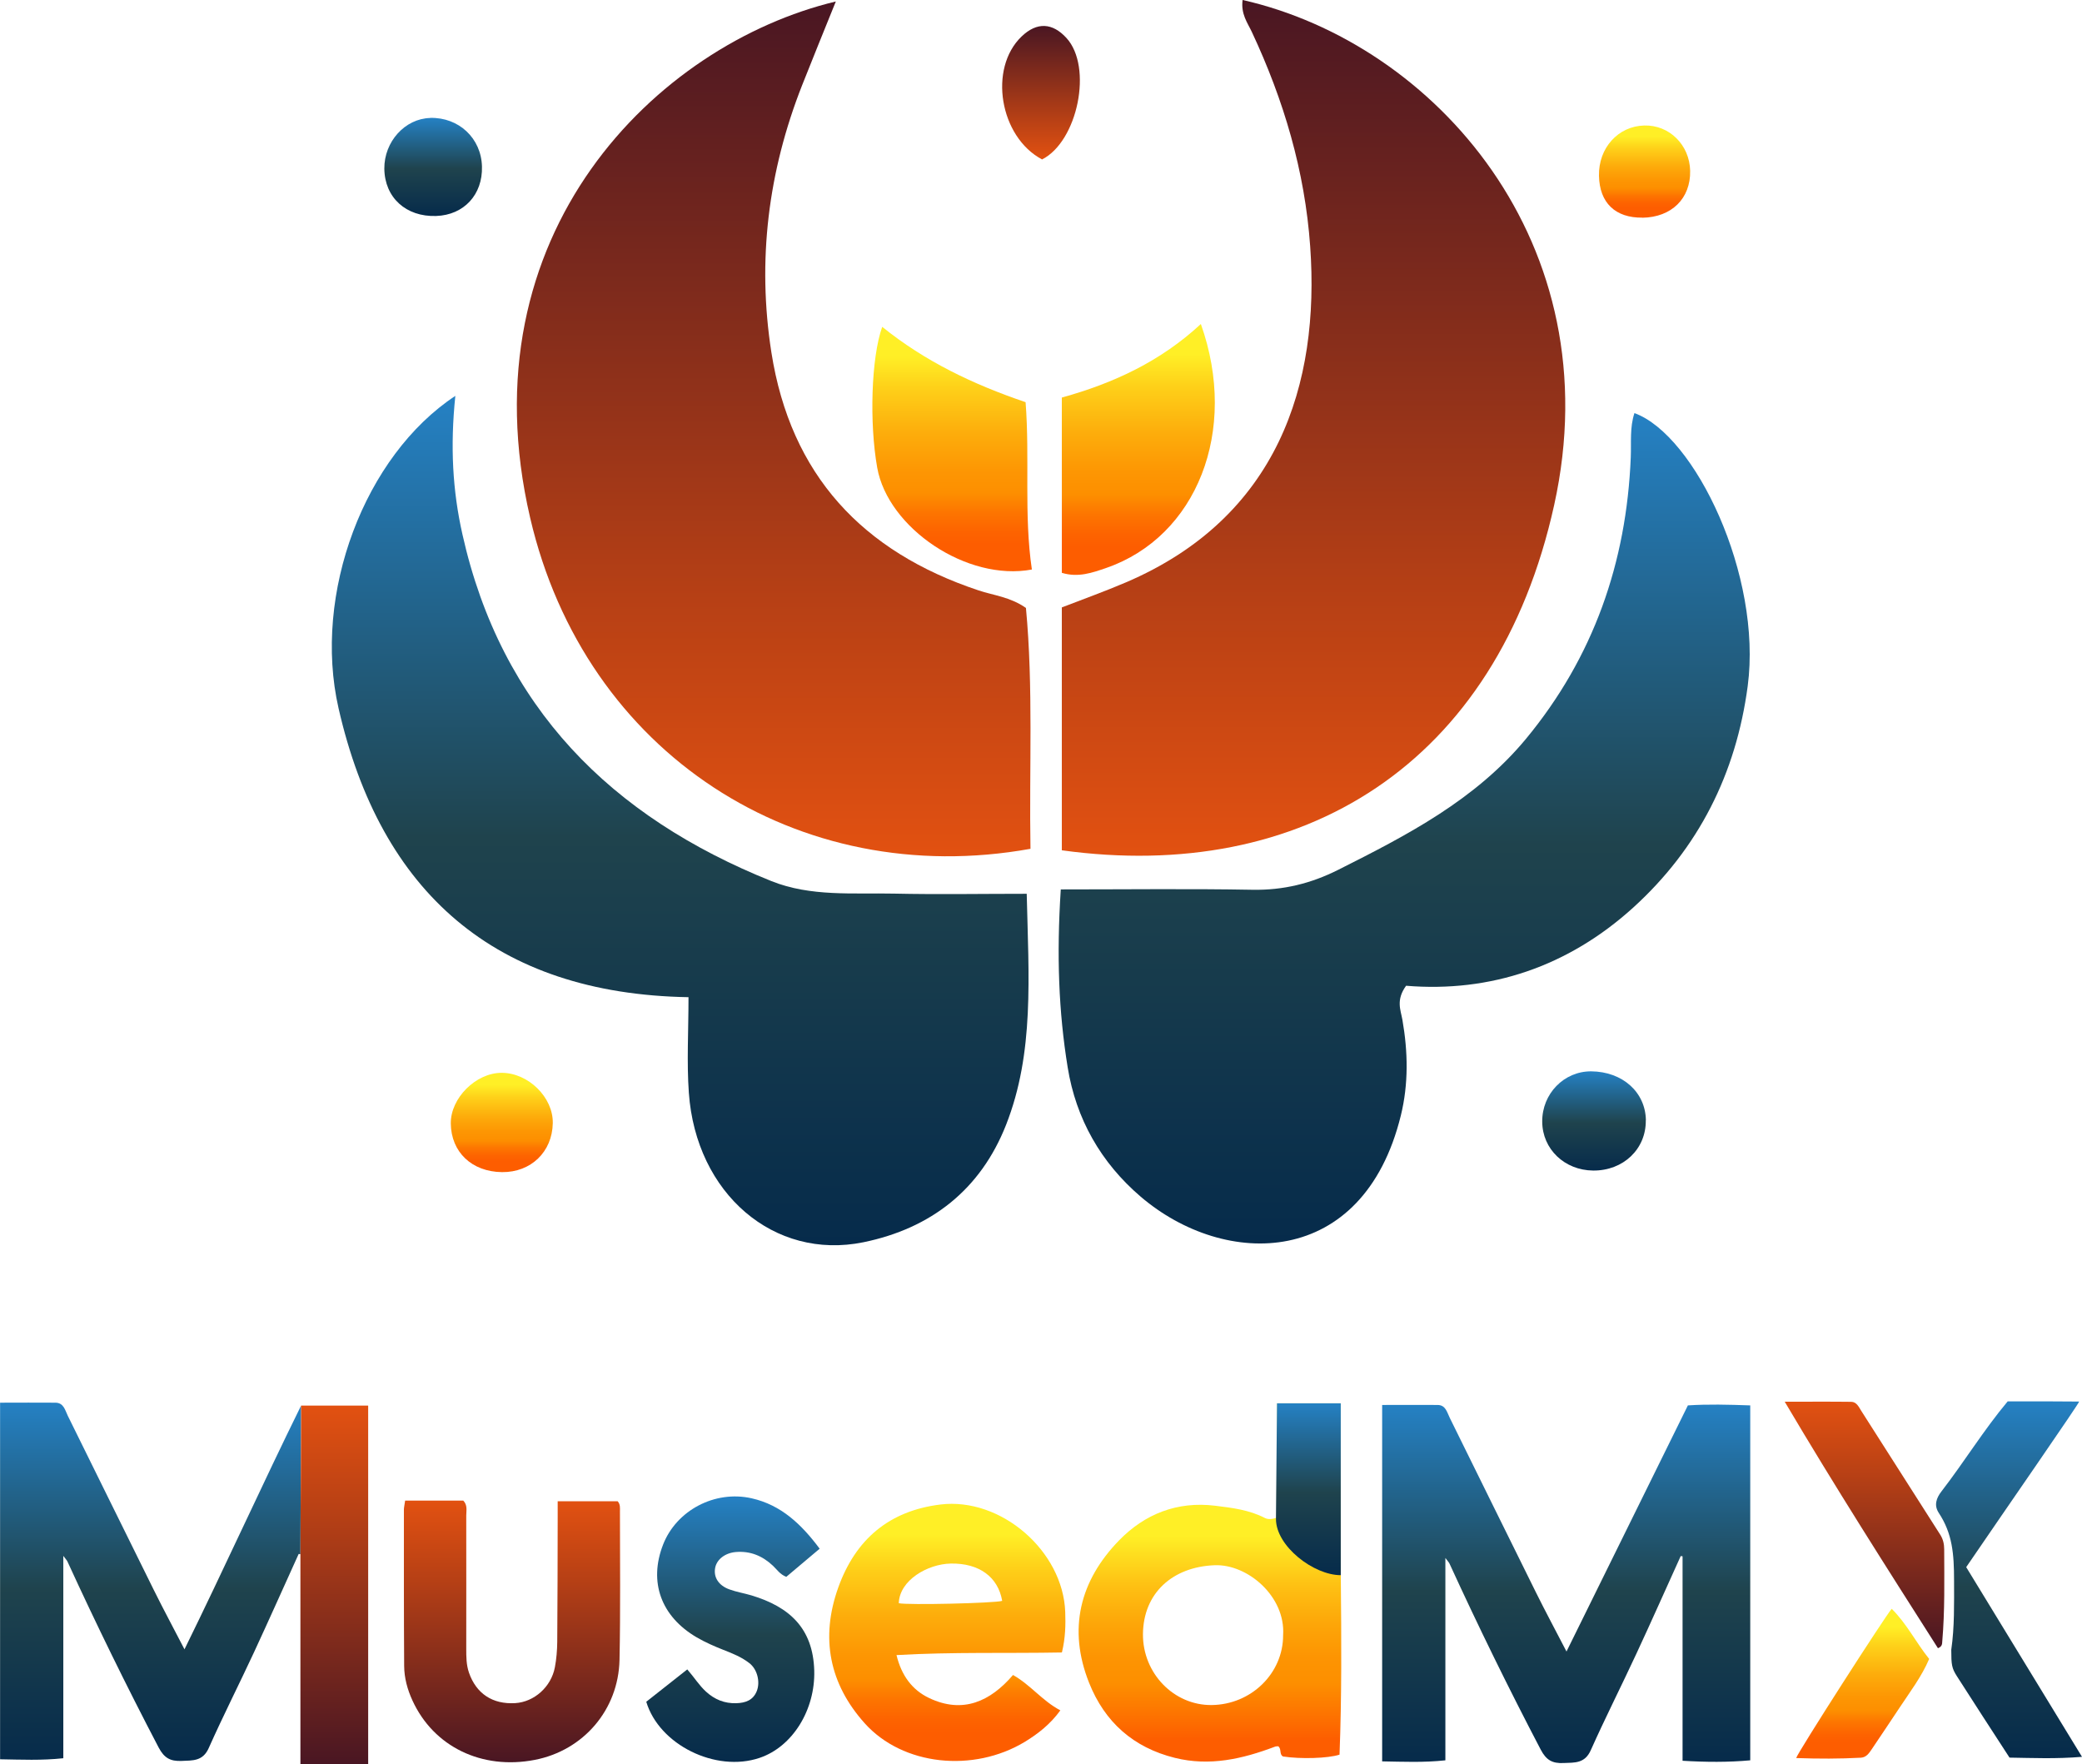 <?xml version="1.0" encoding="UTF-8"?>
<svg id="Capa_2" data-name="Capa 2" xmlns="http://www.w3.org/2000/svg" xmlns:xlink="http://www.w3.org/1999/xlink" viewBox="0 0 238.41 202">
  <defs>
    <style>
      .cls-1 {
        fill: url(#Nueva_muestra_de_degradado_1-4);
      }

      .cls-1, .cls-2, .cls-3, .cls-4, .cls-5, .cls-6, .cls-7, .cls-8, .cls-9, .cls-10, .cls-11, .cls-12, .cls-13, .cls-14, .cls-15, .cls-16, .cls-17, .cls-18, .cls-19, .cls-20, .cls-21, .cls-22 {
        stroke-width: 0px;
      }

      .cls-2 {
        fill: url(#Nueva_muestra_de_degradado_1-2);
      }

      .cls-3 {
        fill: url(#Degradado_sin_nombre_336-6);
      }

      .cls-4 {
        fill: url(#rojo-musedmx-4);
      }

      .cls-5 {
        fill: url(#Degradado_sin_nombre_336);
      }

      .cls-6 {
        fill: url(#Nueva_muestra_de_degradado_1-3);
      }

      .cls-7 {
        fill: url(#Degradado_sin_nombre_336-4);
      }

      .cls-8 {
        fill: url(#Degradado_sin_nombre_336-5);
      }

      .cls-9 {
        fill: url(#Nueva_muestra_de_degradado_1-5);
      }

      .cls-10 {
        fill: url(#Nueva_muestra_de_degradado_1-9);
      }

      .cls-11 {
        fill: url(#Degradado_sin_nombre_336-3);
      }

      .cls-12 {
        fill: url(#Degradado_sin_nombre_336-2);
      }

      .cls-13 {
        fill: url(#Nueva_muestra_de_degradado_1);
      }

      .cls-14 {
        fill: url(#rojo-musedmx-2);
      }

      .cls-15 {
        fill: url(#rojo-musedmx);
      }

      .cls-16 {
        fill: url(#rojo-musedmx-5);
      }

      .cls-17 {
        fill: url(#Degradado_sin_nombre_599);
      }

      .cls-18 {
        fill: url(#Nueva_muestra_de_degradado_1-8);
      }

      .cls-19 {
        fill: url(#rojo-musedmx-3);
      }

      .cls-20 {
        fill: url(#Nueva_muestra_de_degradado_1-7);
      }

      .cls-21 {
        fill: url(#Nueva_muestra_de_degradado_1-6);
      }

      .cls-22 {
        fill: url(#rojo-musedmx-6);
      }
    </style>
    <linearGradient id="rojo-musedmx" x1="150.41" y1="97.98" x2="150.41" y2="0" gradientUnits="userSpaceOnUse">
      <stop offset="0" stop-color="#e25111"/>
      <stop offset=".3" stop-color="#b74015"/>
      <stop offset=".97" stop-color="#4e1822"/>
      <stop offset="1" stop-color="#491623"/>
    </linearGradient>
    <linearGradient id="rojo-musedmx-2" data-name="rojo-musedmx" x1="88.6" y1="98.05" x2="88.6" y2=".17" xlink:href="#rojo-musedmx"/>
    <linearGradient id="Nueva_muestra_de_degradado_1" data-name="Nueva muestra de degradado 1" x1="77.89" y1="142.59" x2="77.89" y2="45.34" gradientUnits="userSpaceOnUse">
      <stop offset="0" stop-color="#062b4b"/>
      <stop offset=".48" stop-color="#1f434d"/>
      <stop offset="1" stop-color="#2581c4"/>
    </linearGradient>
    <linearGradient id="Nueva_muestra_de_degradado_1-2" data-name="Nueva muestra de degradado 1" x1="160.78" y1="142.36" x2="160.78" y2="47.29" xlink:href="#Nueva_muestra_de_degradado_1"/>
    <linearGradient id="Degradado_sin_nombre_336" data-name="Degradado sin nombre 336" x1="109.04" y1="37.43" x2="109.04" y2="65.41" gradientUnits="userSpaceOnUse">
      <stop offset=".12" stop-color="#ffef26"/>
      <stop offset=".25" stop-color="#fed019"/>
      <stop offset=".44" stop-color="#fdac0b"/>
      <stop offset=".59" stop-color="#fd9603"/>
      <stop offset=".68" stop-color="#fd8f00"/>
      <stop offset=".76" stop-color="#fd7500"/>
      <stop offset=".84" stop-color="#fd6300"/>
      <stop offset=".89" stop-color="#fd5d00"/>
    </linearGradient>
    <linearGradient id="Degradado_sin_nombre_336-2" data-name="Degradado sin nombre 336" x1="130.35" y1="37.1" x2="130.35" y2="65.82" xlink:href="#Degradado_sin_nombre_336"/>
    <linearGradient id="Nueva_muestra_de_degradado_1-3" data-name="Nueva muestra de degradado 1" x1="182.52" y1="134.03" x2="182.52" y2="122.67" xlink:href="#Nueva_muestra_de_degradado_1"/>
    <linearGradient id="Degradado_sin_nombre_336-3" data-name="Degradado sin nombre 336" x1="57.46" y1="122.85" x2="57.46" y2="134.21" xlink:href="#Degradado_sin_nombre_336"/>
    <linearGradient id="rojo-musedmx-3" data-name="rojo-musedmx" x1="119.21" y1="18.25" x2="119.21" y2="2.96" xlink:href="#rojo-musedmx"/>
    <linearGradient id="Nueva_muestra_de_degradado_1-4" data-name="Nueva muestra de degradado 1" x1="49.61" y1="24.73" x2="49.61" y2="13.5" xlink:href="#Nueva_muestra_de_degradado_1"/>
    <linearGradient id="Degradado_sin_nombre_336-4" data-name="Degradado sin nombre 336" x1="188.32" y1="14.36" x2="188.32" y2="24.92" xlink:href="#Degradado_sin_nombre_336"/>
    <linearGradient id="Nueva_muestra_de_degradado_1-5" data-name="Nueva muestra de degradado 1" x1="179.35" y1="201.89" x2="179.35" y2="160.84" xlink:href="#Nueva_muestra_de_degradado_1"/>
    <linearGradient id="Degradado_sin_nombre_599" data-name="Degradado sin nombre 599" x1="138.54" y1="160.69" x2="138.54" y2="201.73" gradientUnits="userSpaceOnUse">
      <stop offset=".37" stop-color="#ffef26"/>
      <stop offset=".4" stop-color="#fee522"/>
      <stop offset=".51" stop-color="#fec013"/>
      <stop offset=".62" stop-color="#fda508"/>
      <stop offset=".71" stop-color="#fd9402"/>
      <stop offset=".78" stop-color="#fd8f00"/>
      <stop offset=".94" stop-color="#fd5d00"/>
    </linearGradient>
    <linearGradient id="Degradado_sin_nombre_336-5" data-name="Degradado sin nombre 336" x1="108.48" y1="172.19" x2="108.48" y2="201.63" xlink:href="#Degradado_sin_nombre_336"/>
    <linearGradient id="rojo-musedmx-4" data-name="rojo-musedmx" x1="58.64" y1="171.82" x2="58.64" y2="201.77" xlink:href="#rojo-musedmx"/>
    <linearGradient id="Nueva_muestra_de_degradado_1-6" data-name="Nueva muestra de degradado 1" x1="83.94" y1="201.76" x2="83.94" y2="171.36" xlink:href="#Nueva_muestra_de_degradado_1"/>
    <linearGradient id="Nueva_muestra_de_degradado_1-7" data-name="Nueva muestra de degradado 1" x1="230.06" y1="201.31" x2="230.06" y2="160.45" xlink:href="#Nueva_muestra_de_degradado_1"/>
    <linearGradient id="rojo-musedmx-5" data-name="rojo-musedmx" x1="213.51" y1="160.49" x2="213.51" y2="188.73" xlink:href="#rojo-musedmx"/>
    <linearGradient id="Degradado_sin_nombre_336-6" data-name="Degradado sin nombre 336" x1="213.3" y1="184.21" x2="213.3" y2="201.36" xlink:href="#Degradado_sin_nombre_336"/>
    <linearGradient id="Nueva_muestra_de_degradado_1-8" data-name="Nueva muestra de degradado 1" x1="17.24" y1="201.62" x2="17.24" y2="160.59" xlink:href="#Nueva_muestra_de_degradado_1"/>
    <linearGradient id="rojo-musedmx-6" data-name="rojo-musedmx" x1="38.27" y1="160.92" x2="38.27" y2="202" xlink:href="#rojo-musedmx"/>
    <linearGradient id="Nueva_muestra_de_degradado_1-9" data-name="Nueva muestra de degradado 1" x1="149.82" y1="180.36" x2="149.82" y2="160.68" xlink:href="#Nueva_muestra_de_degradado_1"/>
  </defs>
  <g id="Capa_1-2" data-name="Capa 1">
    <g>
      <path class="cls-15" d="M142.3,0c22,4.99,42.28,27.86,35.67,57.82-6.59,29.86-28.96,43.33-56.38,39.54v-27.81c2.46-.95,4.91-1.83,7.3-2.85,17.43-7.43,22.27-22.68,21.14-38.49-.61-8.63-3.03-16.76-6.69-24.57-.49-1.04-1.26-2.03-1.05-3.64Z"/>
      <path class="cls-14" d="M95.71.17c-1.44,3.57-2.67,6.57-3.86,9.59-3.89,9.88-5.16,20.07-3.52,30.58,2.2,14.05,10.44,22.84,23.72,27.26,1.73.58,3.61.74,5.43,2.01.86,9.11.36,18.39.52,27.58-26.62,4.79-51.01-10.89-57.29-37.89C53.13,26.75,75.21,5.08,95.71.17Z"/>
      <path class="cls-13" d="M52.14,45.34c-.6,5.81-.31,10.84.81,15.83,4.43,19.82,17.03,32.36,35.39,39.72,4.5,1.8,9.33,1.33,14.05,1.43,4.95.11,9.91.02,15.18.02.22,9.49.89,18.19-2.37,26.47-2.92,7.4-8.58,11.84-16.33,13.43-10.23,2.09-19.17-5.56-19.99-17.11-.25-3.5-.04-7.04-.04-10.95-22.14-.38-35.26-12.01-40.07-33.07-3-13.13,2.98-28.93,13.37-35.78Z"/>
      <path class="cls-2" d="M121.45,101.84c7.59,0,14.8-.09,21.99.04,3.51.06,6.67-.71,9.81-2.29,7.9-3.97,15.69-8,21.48-14.98,7.75-9.37,11.52-20.2,12.01-32.25.07-1.69-.13-3.4.42-5.06,6.95,2.53,14.64,18.62,12.97,31.26-1.33,10.01-5.62,18.56-13.11,25.36-7.45,6.75-16.34,9.75-26.01,8.95-1.18,1.64-.62,2.76-.42,3.9.64,3.66.71,7.34-.18,10.96-4.32,17.57-20.13,17.55-29.79,9.29-4.56-3.9-7.41-8.92-8.36-14.81-1.03-6.35-1.28-12.78-.79-20.36Z"/>
      <path class="cls-5" d="M101.03,37.43c4.87,3.93,10.37,6.57,16.41,8.62.5,6.46-.21,12.87.72,19.16-7.42,1.39-16.48-4.74-17.71-11.66-.91-5.13-.69-12.58.57-16.12Z"/>
      <path class="cls-12" d="M121.59,65.58v-20.06c6-1.66,11.36-4.19,15.92-8.42,4.36,12.25-.5,24.36-10.83,27.93-1.6.55-3.21,1.13-5.09.56Z"/>
      <path class="cls-6" d="M188.46,128.28c.04,3.29-2.58,5.78-6.03,5.75-3.28-.03-5.81-2.46-5.83-5.59-.03-3.2,2.49-5.79,5.61-5.77,3.59.03,6.22,2.39,6.26,5.61Z"/>
      <path class="cls-11" d="M63.3,128.6c-.06,3.29-2.5,5.65-5.82,5.61-3.45-.04-5.82-2.29-5.86-5.57-.03-2.91,2.87-5.8,5.82-5.8,3.06,0,5.91,2.81,5.86,5.75Z"/>
      <path class="cls-19" d="M119.32,18.25c-4.85-2.57-6.16-10.41-2.34-14.07,1.76-1.69,3.54-1.58,5.14.17,3.04,3.32,1.29,11.85-2.8,13.91Z"/>
      <path class="cls-1" d="M49.27,13.5c3.27-.08,5.84,2.33,5.92,5.57.09,3.22-2.07,5.55-5.24,5.66-3.46.12-5.9-2.11-5.94-5.41-.03-3.09,2.36-5.74,5.25-5.81Z"/>
      <path class="cls-7" d="M188.07,24.92c-3.1.04-4.91-1.7-4.97-4.79-.07-3.18,2.18-5.68,5.18-5.76,2.87-.08,5.2,2.22,5.26,5.19.06,3.17-2.13,5.32-5.47,5.37Z"/>
      <path class="cls-9" d="M158.27,160.87c2.25,0,4.3-.01,6.34,0,.95,0,1.09.86,1.41,1.49,3.29,6.66,6.56,13.32,9.86,19.97,1.06,2.14,2.19,4.24,3.5,6.77,4.72-9.56,9.28-18.81,13.9-28.18,2.29-.15,4.62-.09,7.14,0v40.64c-2.53.23-5.07.21-7.75.05v-23.41c-.07-.01-.14-.02-.21-.03-1.7,3.74-3.36,7.5-5.1,11.23-1.71,3.68-3.54,7.29-5.2,11-.68,1.53-1.83,1.42-3.12,1.47-1.28.06-1.98-.33-2.61-1.53-3.67-7.01-7.15-14.11-10.45-21.31-.05-.12-.16-.22-.47-.64v23.17c-2.5.27-4.81.16-7.24.12v-40.83Z"/>
      <path class="cls-17" d="M146.25,173.77v-13.09h7.28c-.3,13.47.37,26.88-.14,40.23-1.32.43-4.45.52-6.47.21-.46-.25-.14-.85-.55-1.17-.11.01-.26,0-.38.05-3.71,1.4-7.46,2.27-11.45,1.28-4.76-1.18-8.04-4.1-9.83-8.6-2.45-6.15-1.06-11.68,3.43-16.3,2.93-3.01,6.64-4.51,11.02-3.97,1.97.24,3.89.48,5.68,1.4.37.19.85.16,1.42-.06ZM146.93,187.23c.29-4.44-4.07-8.15-7.83-8.01-4.83.18-8.18,3.19-8.22,7.89-.03,4.49,3.54,8.16,7.85,8.12,4.54-.04,8.21-3.63,8.2-8Z"/>
      <path class="cls-8" d="M121.6,189.21c-6.3.12-12.53-.07-18.94.3.56,2.32,1.78,3.99,3.74,4.92,3.86,1.83,7,.39,9.6-2.64,2.01,1.13,3.34,2.95,5.42,4.05-1.13,1.56-2.52,2.66-4.06,3.6-5.89,3.56-13.98,2.75-18.35-2.13-4.02-4.49-5.1-9.74-3.02-15.54,1.99-5.54,5.85-8.78,11.69-9.5,6.94-.85,14.05,5.32,14.3,12.31.05,1.46.03,2.92-.38,4.63ZM102.92,183.57c.99.23,11.01,0,11.84-.27-.47-2.73-2.63-4.33-5.89-4.27-2.64.05-5.87,1.9-5.95,4.54Z"/>
      <path class="cls-4" d="M46.4,171.82h6.65c.51.53.34,1.15.34,1.71.01,5.08,0,10.16,0,15.24,0,.93,0,1.85.31,2.75.83,2.4,2.7,3.65,5.3,3.49,2.17-.13,4.12-1.86,4.54-4.11.18-.95.26-1.94.27-2.91.04-4.74.04-9.48.05-14.21,0-.58,0-1.16,0-1.88h6.87c.32.36.26.77.26,1.15,0,5.67.07,11.33-.05,17-.12,5.74-4.15,10.39-9.71,11.46-6.06,1.17-11.58-1.51-14-6.8-.58-1.26-.94-2.58-.95-3.96-.04-5.96-.03-11.92-.03-17.88,0-.28.08-.57.14-1.04Z"/>
      <path class="cls-21" d="M74.01,194.85c1.54-1.21,3.09-2.44,4.69-3.7.79.9,1.35,1.82,2.15,2.55.99.9,2.11,1.36,3.46,1.32,1.06-.03,1.93-.34,2.35-1.39.42-1.06.05-2.5-.84-3.19-.89-.7-1.94-1.12-2.99-1.53-1.04-.41-2.07-.86-3.05-1.43-4.08-2.39-5.52-6.33-3.85-10.62,1.52-3.91,5.92-6.26,10.15-5.3,3.37.76,5.7,2.98,7.78,5.77-1.35,1.14-2.6,2.19-3.82,3.22-.73-.28-1.07-.84-1.53-1.27-1.2-1.13-2.59-1.71-4.26-1.57-1.22.11-2.18.84-2.36,1.83-.19,1.06.39,2,1.64,2.45.82.3,1.7.44,2.54.69,4.28,1.3,7.03,3.71,7.17,8.61.12,4.48-2.47,8.71-6.26,9.99-5.02,1.7-11.51-1.5-12.98-6.44Z"/>
      <path class="cls-20" d="M229.91,160.46c2.83-.01,8.02.01,8.17.02s-8.59,12.59-12.93,18.96c4.38,7.18,8.75,14.32,13.26,21.72-2.98.25-5.67.13-8.3.09-2.06-3.18-4.06-6.24-6.03-9.33-.58-.91-.64-1.3-.64-3.02.38-2.61.32-5.32.32-7.89,0-3.11-.19-5.41-1.75-7.78-.58-.88-.27-1.71.29-2.44,2.62-3.39,4.86-7.06,7.6-10.33Z"/>
      <path class="cls-16" d="M221.92,188.73c-5.88-9.23-11.78-18.47-17.55-28.23,2.78,0,5.19-.02,7.61.01.61,0,.87.58,1.15,1.03,3.02,4.73,6.03,9.46,9.05,14.19.33.52.45,1.08.45,1.67.01,3.51.08,7.03-.22,10.53-.02.29,0,.6-.49.79Z"/>
      <path class="cls-3" d="M216.62,184.21c1.75,1.74,2.79,3.88,4.29,5.74-.87,2.04-2.21,3.79-3.41,5.61-1.05,1.59-2.12,3.17-3.18,4.75-.3.44-.6.9-1.22.95-2.46.13-4.8.13-7.42.04.17-.63,10.13-16.16,10.94-17.09Z"/>
      <g>
        <path class="cls-18" d="M21.12,188.84c-1.31-2.53-2.44-4.63-3.5-6.77-3.3-6.65-6.57-13.32-9.86-19.97-.31-.63-.46-1.48-1.41-1.49-2.05-.02-4.09,0-6.34,0v40.83c2.44.04,4.74.15,7.24-.12v-23.17c.31.42.42.52.47.64,3.3,7.19,6.78,14.3,10.45,21.31.63,1.19,1.33,1.58,2.61,1.53,1.29-.06,2.44.05,3.12-1.47,1.65-3.7,3.49-7.32,5.2-11,1.73-3.73,3.4-7.48,5.1-11.23.07,0,.13.02.2.03l.08-17.02c-4.41,8.94-8.86,18.78-13.36,27.92Z"/>
        <path class="cls-22" d="M34.48,160.92v1.34l-.08,16.05v23.69h7.76v-41.06h-7.68Z"/>
      </g>
      <path class="cls-10" d="M153.53,180.36h0c-3.11,0-7.42-3.32-7.42-6.43l.12-13.25h7.3v19.68Z"/>
    </g>
  </g>
</svg>